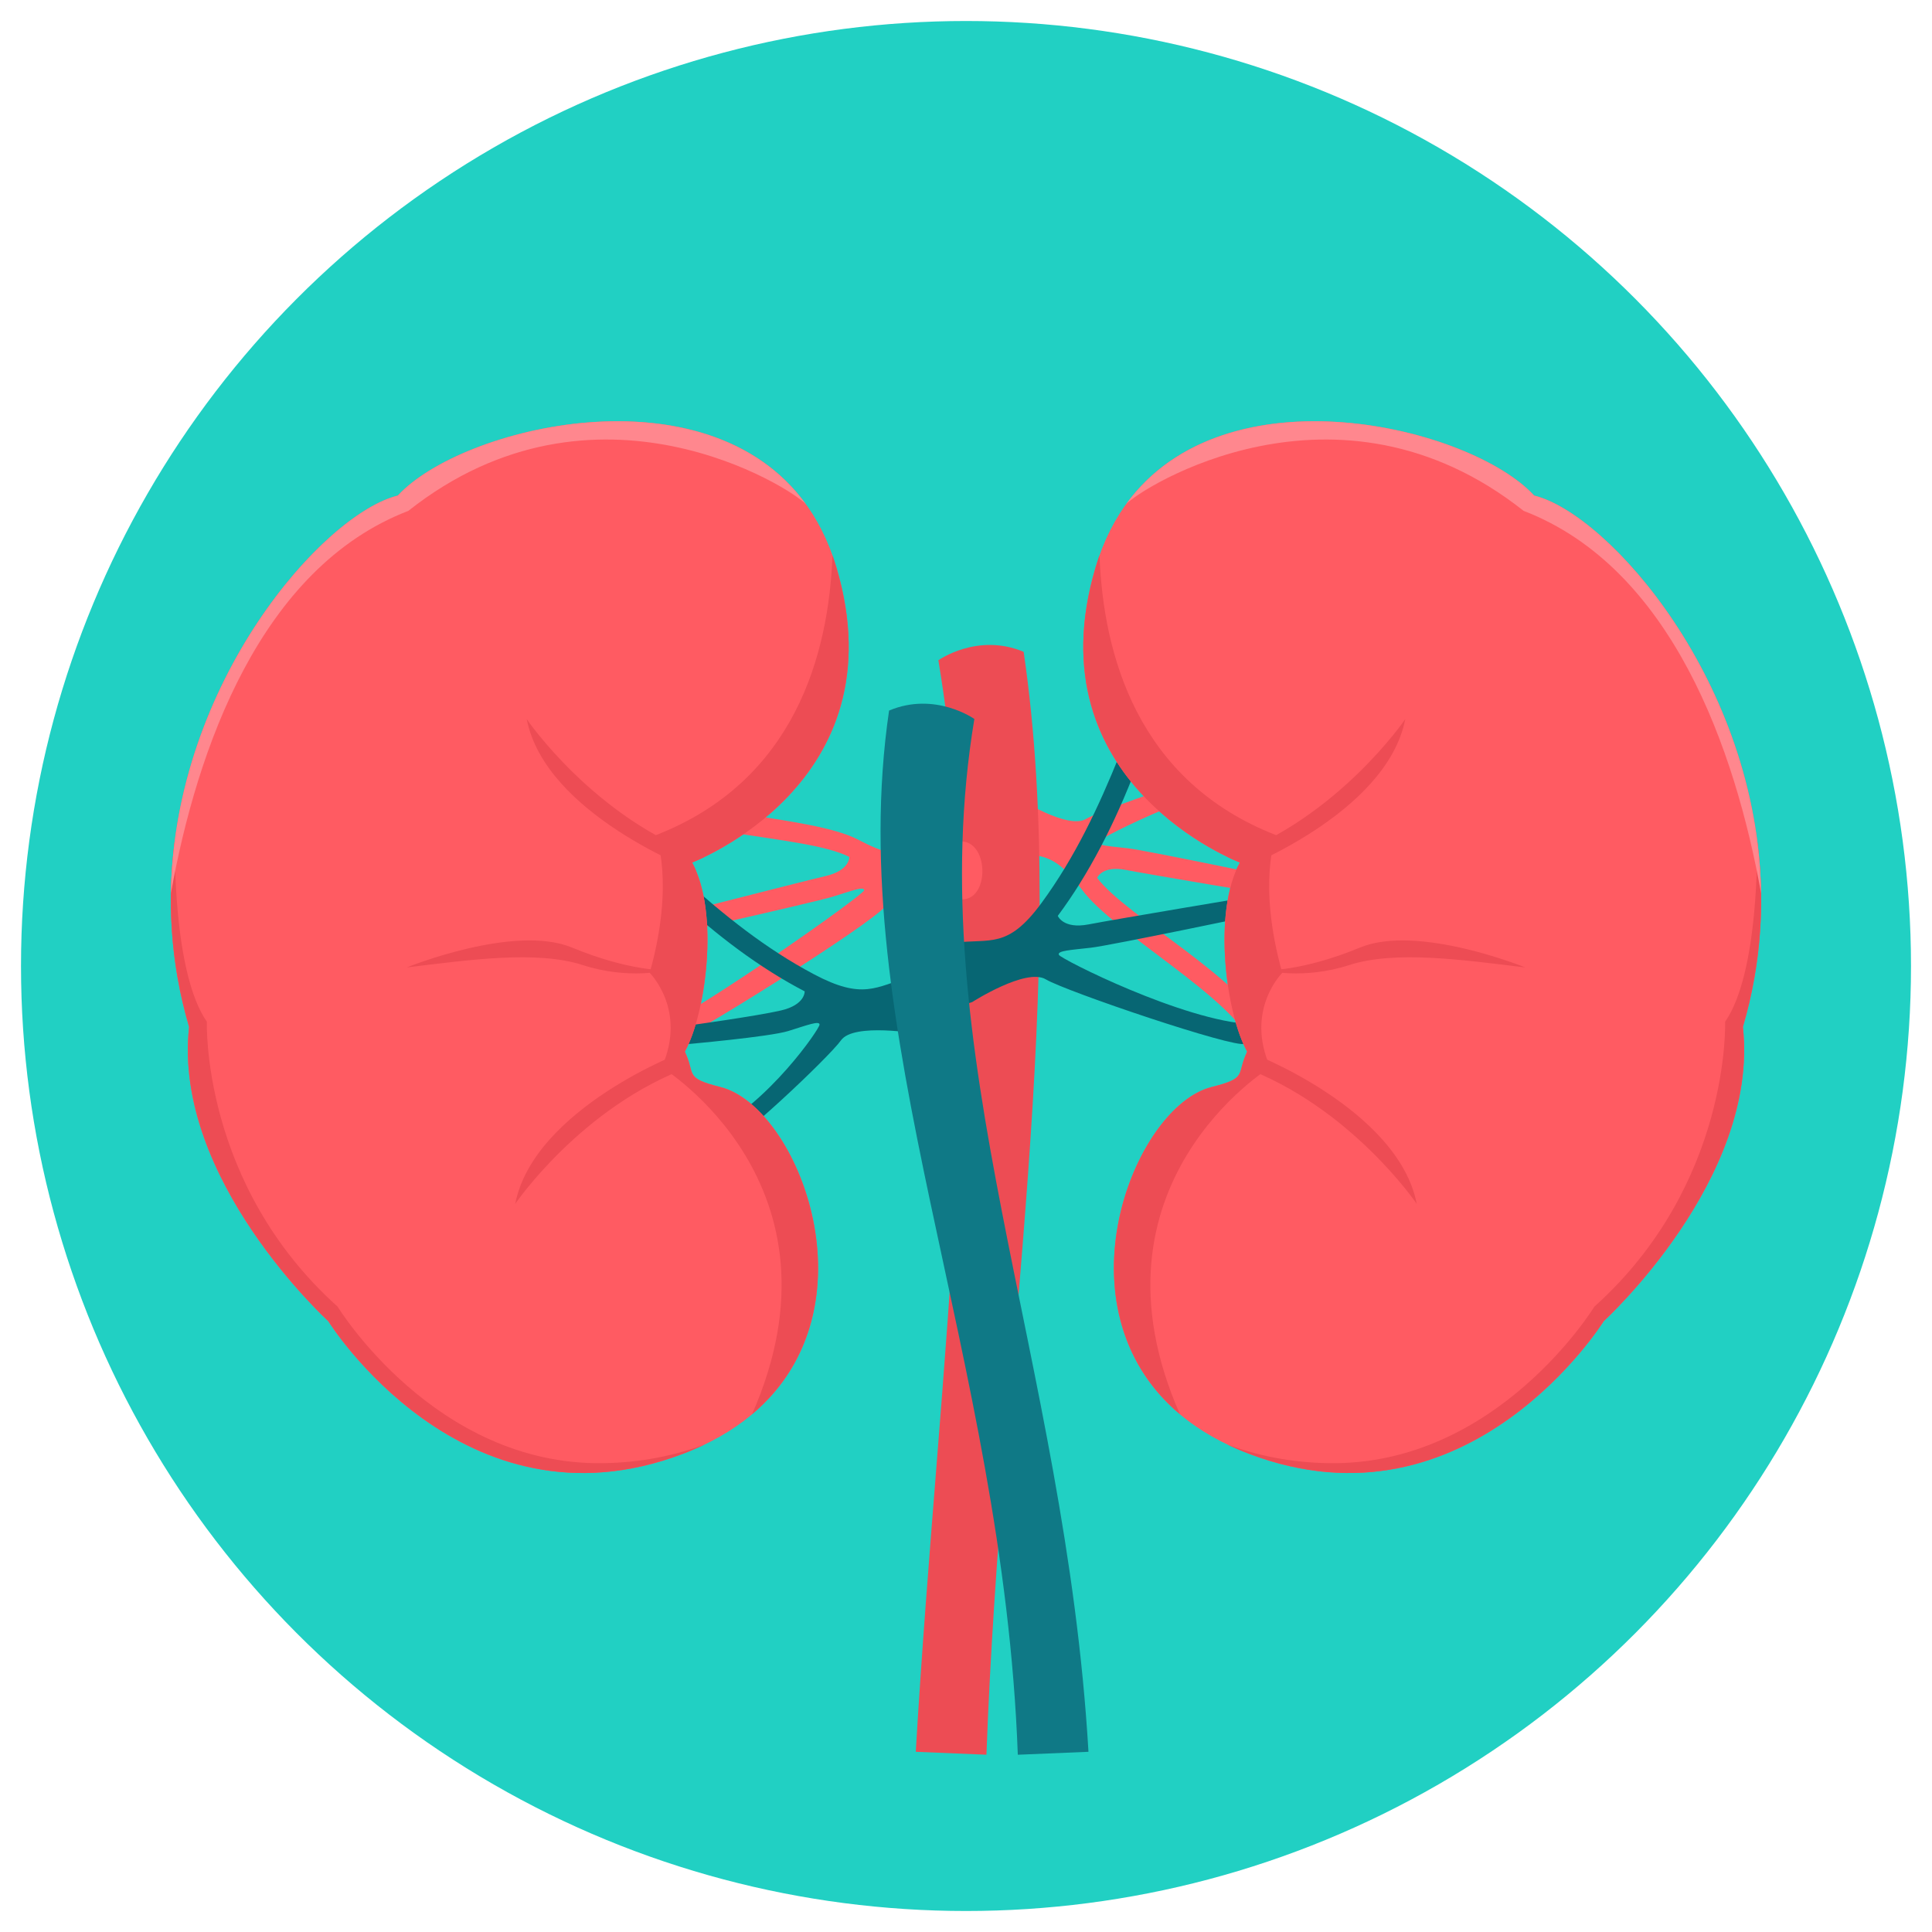 <?xml version="1.0" encoding="UTF-8"?>
<svg width="92px" height="92px" viewBox="0 0 92 92" version="1.1" xmlns="http://www.w3.org/2000/svg" xmlns:xlink="http://www.w3.org/1999/xlink">
    <!-- Generator: Sketch 51.2 (57519) - http://www.bohemiancoding.com/sketch -->
    <title>ic_kidney</title>
    <desc>Created with Sketch.</desc>
    <defs></defs>
    <g id="ic_kidney" stroke="none" stroke-width="1" fill="none" fill-rule="evenodd">
        <g id="101-kidneys" transform="translate(1, 1)" fill-rule="nonzero">
            <circle id="Oval" fill="#21D0C3" cx="45" cy="45" r="45"></circle>
            <path d="M46.679,39.614 C48.275,39.812 49.025,39.322 50.523,41.365 C52.021,43.407 57.71,46.501 58.625,48.76 L59.389,48.279 C58.422,45.741 52.614,42.639 51.245,40.802 C51.245,40.802 51.481,40.205 52.605,40.424 C53.729,40.643 59.905,41.675 59.905,41.675 L60.446,40.931 C60.446,40.931 53.603,39.497 52.707,39.394 C51.812,39.292 51.209,39.263 51.294,39.079 C51.378,38.896 56.784,36.162 59.782,36.017 C59.782,36.017 59.971,35.362 59.512,35.151 C59.052,34.94 51.587,37.474 50.716,37.997 C49.845,38.52 47.463,36.993 47.463,36.993 C46.235,36.481 45.082,39.416 46.679,39.613 L46.679,39.614 Z" id="Shape" fill="#FF5B62"></path>
            <path d="M43.684,30.441 C43.684,30.441 45.547,29.115 47.745,30.04 C49.978,45.265 46.667,63.526 45.973,82.558 L42.608,82.419 C43.708,63.676 46.311,46.261 43.684,30.441 Z" id="Shape" fill="#ED4C54"></path>
            <path d="M44.443,39.119 C42.833,39.605 42.208,40.226 39.885,38.994 C37.561,37.764 30.739,37.811 28.877,36.14 L28.359,36.896 C30.394,38.799 37.332,38.709 39.443,39.807 C39.443,39.807 39.479,40.448 38.311,40.718 C37.142,40.988 29.088,43.06 29.088,43.06 L28.899,43.962 C28.899,43.962 37.766,41.977 38.664,41.697 C39.564,41.417 40.151,41.191 40.151,41.393 C40.151,41.595 32.871,46.749 30.073,48.131 C30.073,48.131 30.18,48.806 30.711,48.806 C31.242,48.806 40.574,42.975 41.176,42.135 C41.778,41.296 44.842,41.828 44.842,41.828 C46.239,41.78 46.053,38.632 44.443,39.119 L44.443,39.119 Z" id="Shape" fill="#FF5B62"></path>
            <g id="Group" transform="translate(30.938, 34.805)" fill="#076673">
                <path d="M13.508,9.088 C15.23,8.874 16.039,9.402 17.654,7.199 C19.27,4.996 20.38,2.606 21.367,0.17 L22.19,0.689 C21.147,3.426 19.909,5.825 18.433,7.807 C18.433,7.807 18.688,8.45 19.9,8.214 C21.112,7.978 27.772,6.865 27.772,6.865 L28.355,7.667 C28.355,7.667 20.975,9.214 20.01,9.324 C19.044,9.435 18.394,9.466 18.485,9.664 C18.576,9.862 24.407,12.81 27.64,12.966 C27.64,12.966 27.844,13.673 27.348,13.901 C26.853,14.127 18.802,11.396 17.863,10.831 C16.923,10.267 14.355,11.914 14.355,11.914 C13.03,12.466 11.787,9.3 13.508,9.087 L13.508,9.088 Z" id="Shape"></path>
                <path d="M11.38,10.713 C9.771,11.2 9.146,11.821 6.822,10.589 C4.498,9.358 2.545,7.773 0.683,6.103 L0.165,6.858 C2.2,8.761 4.269,10.304 6.38,11.402 C6.38,11.402 6.416,12.043 5.248,12.313 C4.079,12.583 0.894,13.021 0.894,13.021 L0.704,13.923 C0.704,13.923 4.703,13.571 5.601,13.291 C6.501,13.011 7.088,12.785 7.088,12.987 C7.088,13.19 4.676,16.711 1.879,18.093 C1.879,18.093 1.986,18.767 2.516,18.767 C3.047,18.767 7.511,14.569 8.113,13.73 C8.715,12.89 11.779,13.422 11.779,13.422 C13.176,13.374 12.99,10.226 11.38,10.713 L11.38,10.713 Z" id="Shape"></path>
            </g>
            <path d="M58.046,40.071 C58.046,40.071 48.111,36.333 51.169,26.022 C54.226,15.712 68.666,18.907 72.054,22.598 C76.333,23.647 85.76,35.1 81.995,47.903 C82.79,55.145 75.368,61.911 75.368,61.911 C75.368,61.911 68.969,72.195 58.498,68.237 C48.027,64.279 52.473,51.819 56.691,50.765 C58.449,50.326 57.859,50.174 58.39,49.079 C57.392,47.301 56.729,42.464 58.046,40.071 Z" id="Shape" fill="#FF5B62"></path>
            <g id="Group" transform="translate(50.449, 25.312)" fill="#ED4C54">
                <path d="M7.392,15.182 C7.436,15.166 14.581,12.478 15.468,7.932 C15.468,7.932 12.257,12.655 7.023,14.506 C7.38,14.677 7.597,14.758 7.597,14.758 C7.52,14.898 7.453,15.039 7.392,15.182 Z M7.702,24.49 C7.754,24.4 7.927,23.868 7.94,23.766 C7.947,23.714 15.127,26.456 16.016,31.016 C16.016,31.016 12.86,26.373 7.702,24.49 Z" id="Shape"></path>
                <path d="M21.178,19.756 C21.178,19.756 16.062,17.671 13.31,18.811 C10.557,19.951 8.805,19.895 8.805,19.895 C8.805,19.895 10.599,20.354 12.796,19.645 C14.992,18.936 18.189,19.394 21.178,19.756 Z" id="Shape"></path>
                <path d="M0.909,0.133 C1.083,4.854 2.709,10.887 9.321,13.458 C9.321,13.458 8.404,15.712 9.612,20.014 C9.612,20.014 7.817,21.786 9.04,24.511 C9.04,24.511 -0.088,30.092 4.739,41.035 C-1.29,35.972 2.562,26.372 6.241,25.453 C7.999,25.013 7.409,24.862 7.94,23.766 C6.943,21.988 6.28,17.152 7.597,14.758 C7.597,14.758 -2.338,11.02 0.72,0.71 C0.778,0.512 0.842,0.321 0.909,0.133 L0.909,0.133 L0.909,0.133 Z" id="Shape"></path>
                <path d="M32.223,13.679 C32.229,14.016 32.32,20.018 30.699,22.342 C30.699,22.342 30.977,30.072 24.471,35.911 C24.471,35.911 19.855,43.475 11.848,43.363 C10.005,43.338 8.389,42.99 6.993,42.472 C7.327,42.633 7.677,42.785 8.049,42.925 C18.52,46.883 24.919,36.599 24.919,36.599 C24.919,36.599 32.34,29.832 31.546,22.591 C32.455,19.499 32.594,16.486 32.223,13.679 Z" id="Shape"></path>
            </g>
            <path d="M52.613,23.022 C53.275,22.261 62.655,16.279 71.554,23.327 C78.609,26.038 81.631,34.694 82.861,41.535 C82.703,31.507 75.606,23.469 72.054,22.598 C69.049,19.325 57.356,16.444 52.613,23.022 L52.613,23.022 L52.613,23.022 Z" id="Shape" fill="#FF878E"></path>
            <path d="M31.954,40.071 C31.954,40.071 41.888,36.333 38.831,26.022 C35.773,15.712 21.334,18.907 17.945,22.598 C13.667,23.647 4.239,35.1 8.005,47.903 C7.21,55.145 14.632,61.912 14.632,61.912 C14.632,61.912 21.03,72.196 31.502,68.238 C41.973,64.28 37.526,51.819 33.309,50.765 C31.551,50.326 32.141,50.174 31.61,49.079 C32.608,47.301 33.271,42.464 31.954,40.071 Z" id="Shape" fill="#FF5B62"></path>
            <g id="Group" transform="translate(7.031, 25.312)" fill="#ED4C54">
                <path d="M25.127,15.182 C25.084,15.166 17.938,12.478 17.052,7.932 C17.052,7.932 20.262,12.655 25.496,14.506 C25.139,14.677 24.922,14.758 24.922,14.758 C24.999,14.898 25.067,15.039 25.127,15.182 Z M24.817,24.49 C24.765,24.4 24.593,23.868 24.579,23.766 C24.572,23.714 17.393,26.456 16.503,31.016 C16.503,31.016 19.66,26.373 24.817,24.49 Z" id="Shape"></path>
                <path d="M11.341,19.756 C11.341,19.756 16.457,17.671 19.21,18.811 C21.962,19.951 23.714,19.895 23.714,19.895 C23.714,19.895 21.92,20.354 19.724,19.645 C17.527,18.936 14.33,19.394 11.341,19.756 Z" id="Shape"></path>
                <path d="M31.61,0.133 C31.436,4.854 29.81,10.887 23.198,13.458 C23.198,13.458 24.115,15.712 22.907,20.014 C22.907,20.014 24.702,21.786 23.479,24.511 C23.479,24.511 32.606,30.092 27.78,41.035 C33.809,35.972 29.957,26.372 26.277,25.453 C24.519,25.013 25.11,24.862 24.579,23.766 C25.576,21.988 26.239,17.152 24.922,14.758 C24.922,14.758 34.857,11.02 31.799,0.71 C31.74,0.512 31.676,0.321 31.61,0.133 L31.61,0.133 L31.61,0.133 Z" id="Shape"></path>
                <path d="M0.297,13.679 C0.29,14.016 0.199,20.018 1.82,22.342 C1.82,22.342 1.542,30.072 8.048,35.911 C8.048,35.911 12.664,43.475 20.671,43.363 C22.514,43.338 24.13,42.99 25.526,42.472 C25.192,42.633 24.842,42.785 24.47,42.925 C13.999,46.883 7.601,36.599 7.601,36.599 C7.601,36.599 0.179,29.832 0.974,22.591 C0.064,19.499 -0.074,16.486 0.297,13.679 L0.297,13.679 Z" id="Shape"></path>
            </g>
            <path d="M37.386,23.022 C36.725,22.261 27.345,16.279 18.445,23.327 C11.391,26.038 8.369,34.694 7.139,41.535 C7.296,31.507 14.394,23.469 17.946,22.598 C20.951,19.325 32.644,16.444 37.386,23.022 L37.386,23.022 Z" id="Shape" fill="#FF878E"></path>
            <path d="M45.398,33.237 C45.398,33.237 43.535,31.912 41.337,32.836 C39.104,48.061 46.773,63.527 47.467,82.559 L50.832,82.419 C49.732,63.676 42.77,49.058 45.398,33.237 Z" id="Shape" fill="#0F7986"></path>
        </g>
    </g>
</svg>